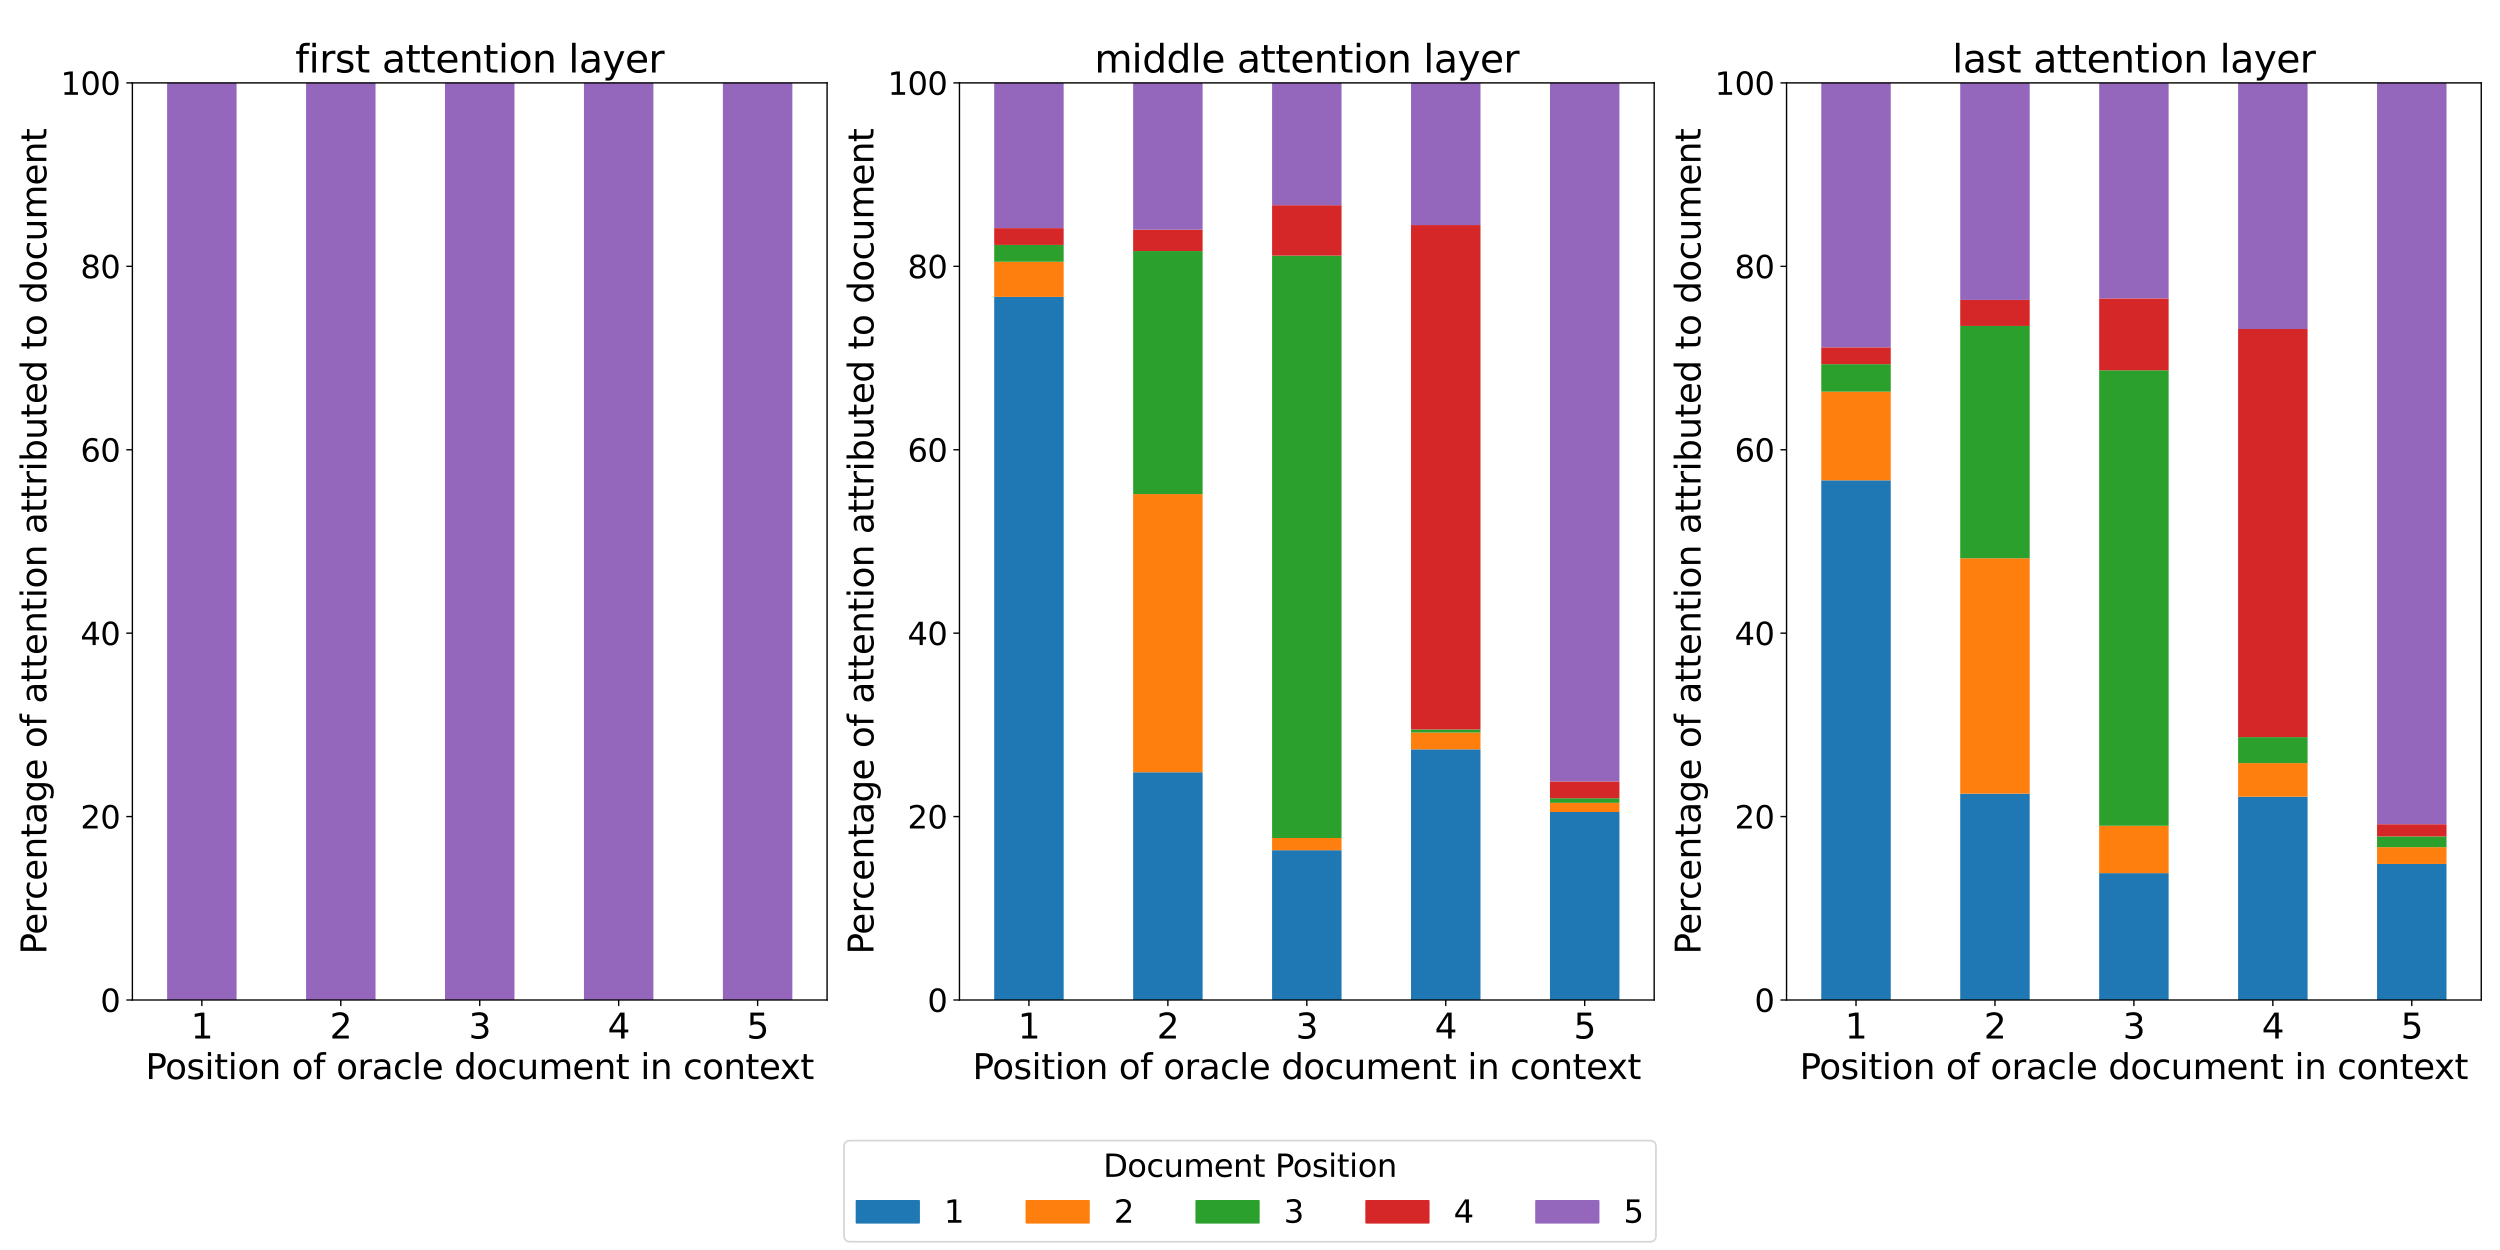 <?xml version="1.0" encoding="utf-8" standalone="no"?>
<!DOCTYPE svg PUBLIC "-//W3C//DTD SVG 1.1//EN"
  "http://www.w3.org/Graphics/SVG/1.1/DTD/svg11.dtd">
<svg xmlns:xlink="http://www.w3.org/1999/xlink" width="1440pt" height="720pt" viewBox="0 0 1440 720" xmlns="http://www.w3.org/2000/svg" version="1.1">
 <defs>
  <style type="text/css">*{stroke-linejoin: round; stroke-linecap: butt}</style>
 </defs>
 <g id="figure_1">
  <g id="patch_1">
   <path d="M 0 720 
L 1440 720 
L 1440 0 
L 0 0 
z
" style="fill: #ffffff"/>
  </g>
  <g id="axes_1">
   <g id="patch_2">
    <path d="M 76.25 576 
L 476.4 576 
L 476.4 47.76 
L 76.25 47.76 
z
" style="fill: #ffffff"/>
   </g>
   <g id="patch_3">
    <path d="M 96.257 576 
L 136.273 576 
L 136.273 47.76 
L 96.257 47.76 
z
" clip-path="url(#p2977334f05)" style="fill: #9467bd"/>
   </g>
   <g id="patch_4">
    <path d="M 176.287 576 
L 216.303 576 
L 216.303 47.76 
L 176.287 47.76 
z
" clip-path="url(#p2977334f05)" style="fill: #9467bd"/>
   </g>
   <g id="patch_5">
    <path d="M 256.317 576 
L 296.332 576 
L 296.332 47.76 
L 256.317 47.76 
z
" clip-path="url(#p2977334f05)" style="fill: #9467bd"/>
   </g>
   <g id="patch_6">
    <path d="M 336.348 576 
L 376.363 576 
L 376.363 47.76 
L 336.348 47.76 
z
" clip-path="url(#p2977334f05)" style="fill: #9467bd"/>
   </g>
   <g id="patch_7">
    <path d="M 416.377 576 
L 456.392 576 
L 456.392 47.76 
L 416.377 47.76 
z
" clip-path="url(#p2977334f05)" style="fill: #9467bd"/>
   </g>
   <g id="matplotlib.axis_1">
    <g id="xtick_1">
     <g id="line2d_1">
      <defs>
       <path id="m14fcfa7087" d="M 0 0 
L 0 3.5 
" style="stroke: #000000; stroke-width: 0.8"/>
      </defs>
      <g>
       <use xlink:href="#m14fcfa7087" x="116.265" y="576" style="stroke: #000000; stroke-width: 0.8"/>
      </g>
     </g>
     <g id="text_1">
      <!-- 1 -->
      <g transform="translate(109.903 598.197) scale(0.2 -0.2)">
       <defs>
        <path id="DejaVuSans-31" d="M 794 531 
L 1825 531 
L 1825 4091 
L 703 3866 
L 703 4441 
L 1819 4666 
L 2450 4666 
L 2450 531 
L 3481 531 
L 3481 0 
L 794 0 
L 794 531 
z
" transform="scale(0.016)"/>
       </defs>
       <use xlink:href="#DejaVuSans-31"/>
      </g>
     </g>
    </g>
    <g id="xtick_2">
     <g id="line2d_2">
      <g>
       <use xlink:href="#m14fcfa7087" x="196.295" y="576" style="stroke: #000000; stroke-width: 0.8"/>
      </g>
     </g>
     <g id="text_2">
      <!-- 2 -->
      <g transform="translate(189.933 598.197) scale(0.2 -0.2)">
       <defs>
        <path id="DejaVuSans-32" d="M 1228 531 
L 3431 531 
L 3431 0 
L 469 0 
L 469 531 
Q 828 903 1448 1529 
Q 2069 2156 2228 2338 
Q 2531 2678 2651 2914 
Q 2772 3150 2772 3378 
Q 2772 3750 2511 3984 
Q 2250 4219 1831 4219 
Q 1534 4219 1204 4116 
Q 875 4013 500 3803 
L 500 4441 
Q 881 4594 1212 4672 
Q 1544 4750 1819 4750 
Q 2544 4750 2975 4387 
Q 3406 4025 3406 3419 
Q 3406 3131 3298 2873 
Q 3191 2616 2906 2266 
Q 2828 2175 2409 1742 
Q 1991 1309 1228 531 
z
" transform="scale(0.016)"/>
       </defs>
       <use xlink:href="#DejaVuSans-32"/>
      </g>
     </g>
    </g>
    <g id="xtick_3">
     <g id="line2d_3">
      <g>
       <use xlink:href="#m14fcfa7087" x="276.325" y="576" style="stroke: #000000; stroke-width: 0.8"/>
      </g>
     </g>
     <g id="text_3">
      <!-- 3 -->
      <g transform="translate(269.962 598.197) scale(0.2 -0.2)">
       <defs>
        <path id="DejaVuSans-33" d="M 2597 2516 
Q 3050 2419 3304 2112 
Q 3559 1806 3559 1356 
Q 3559 666 3084 287 
Q 2609 -91 1734 -91 
Q 1441 -91 1130 -33 
Q 819 25 488 141 
L 488 750 
Q 750 597 1062 519 
Q 1375 441 1716 441 
Q 2309 441 2620 675 
Q 2931 909 2931 1356 
Q 2931 1769 2642 2001 
Q 2353 2234 1838 2234 
L 1294 2234 
L 1294 2753 
L 1863 2753 
Q 2328 2753 2575 2939 
Q 2822 3125 2822 3475 
Q 2822 3834 2567 4026 
Q 2313 4219 1838 4219 
Q 1578 4219 1281 4162 
Q 984 4106 628 3988 
L 628 4550 
Q 988 4650 1302 4700 
Q 1616 4750 1894 4750 
Q 2613 4750 3031 4423 
Q 3450 4097 3450 3541 
Q 3450 3153 3228 2886 
Q 3006 2619 2597 2516 
z
" transform="scale(0.016)"/>
       </defs>
       <use xlink:href="#DejaVuSans-33"/>
      </g>
     </g>
    </g>
    <g id="xtick_4">
     <g id="line2d_4">
      <g>
       <use xlink:href="#m14fcfa7087" x="356.355" y="576" style="stroke: #000000; stroke-width: 0.8"/>
      </g>
     </g>
     <g id="text_4">
      <!-- 4 -->
      <g transform="translate(349.993 598.197) scale(0.2 -0.2)">
       <defs>
        <path id="DejaVuSans-34" d="M 2419 4116 
L 825 1625 
L 2419 1625 
L 2419 4116 
z
M 2253 4666 
L 3047 4666 
L 3047 1625 
L 3713 1625 
L 3713 1100 
L 3047 1100 
L 3047 0 
L 2419 0 
L 2419 1100 
L 313 1100 
L 313 1709 
L 2253 4666 
z
" transform="scale(0.016)"/>
       </defs>
       <use xlink:href="#DejaVuSans-34"/>
      </g>
     </g>
    </g>
    <g id="xtick_5">
     <g id="line2d_5">
      <g>
       <use xlink:href="#m14fcfa7087" x="436.385" y="576" style="stroke: #000000; stroke-width: 0.8"/>
      </g>
     </g>
     <g id="text_5">
      <!-- 5 -->
      <g transform="translate(430.022 598.197) scale(0.2 -0.2)">
       <defs>
        <path id="DejaVuSans-35" d="M 691 4666 
L 3169 4666 
L 3169 4134 
L 1269 4134 
L 1269 2991 
Q 1406 3038 1543 3061 
Q 1681 3084 1819 3084 
Q 2600 3084 3056 2656 
Q 3513 2228 3513 1497 
Q 3513 744 3044 326 
Q 2575 -91 1722 -91 
Q 1428 -91 1123 -41 
Q 819 9 494 109 
L 494 744 
Q 775 591 1075 516 
Q 1375 441 1709 441 
Q 2250 441 2565 725 
Q 2881 1009 2881 1497 
Q 2881 1984 2565 2268 
Q 2250 2553 1709 2553 
Q 1456 2553 1204 2497 
Q 953 2441 691 2322 
L 691 4666 
z
" transform="scale(0.016)"/>
       </defs>
       <use xlink:href="#DejaVuSans-35"/>
      </g>
     </g>
    </g>
    <g id="text_6">
     <!-- Position of oracle document in context -->
     <g transform="translate(83.817 621.553) scale(0.2 -0.2)">
      <defs>
       <path id="DejaVuSans-50" d="M 1259 4147 
L 1259 2394 
L 2053 2394 
Q 2494 2394 2734 2622 
Q 2975 2850 2975 3272 
Q 2975 3691 2734 3919 
Q 2494 4147 2053 4147 
L 1259 4147 
z
M 628 4666 
L 2053 4666 
Q 2838 4666 3239 4311 
Q 3641 3956 3641 3272 
Q 3641 2581 3239 2228 
Q 2838 1875 2053 1875 
L 1259 1875 
L 1259 0 
L 628 0 
L 628 4666 
z
" transform="scale(0.016)"/>
       <path id="DejaVuSans-6f" d="M 1959 3097 
Q 1497 3097 1228 2736 
Q 959 2375 959 1747 
Q 959 1119 1226 758 
Q 1494 397 1959 397 
Q 2419 397 2687 759 
Q 2956 1122 2956 1747 
Q 2956 2369 2687 2733 
Q 2419 3097 1959 3097 
z
M 1959 3584 
Q 2709 3584 3137 3096 
Q 3566 2609 3566 1747 
Q 3566 888 3137 398 
Q 2709 -91 1959 -91 
Q 1206 -91 779 398 
Q 353 888 353 1747 
Q 353 2609 779 3096 
Q 1206 3584 1959 3584 
z
" transform="scale(0.016)"/>
       <path id="DejaVuSans-73" d="M 2834 3397 
L 2834 2853 
Q 2591 2978 2328 3040 
Q 2066 3103 1784 3103 
Q 1356 3103 1142 2972 
Q 928 2841 928 2578 
Q 928 2378 1081 2264 
Q 1234 2150 1697 2047 
L 1894 2003 
Q 2506 1872 2764 1633 
Q 3022 1394 3022 966 
Q 3022 478 2636 193 
Q 2250 -91 1575 -91 
Q 1294 -91 989 -36 
Q 684 19 347 128 
L 347 722 
Q 666 556 975 473 
Q 1284 391 1588 391 
Q 1994 391 2212 530 
Q 2431 669 2431 922 
Q 2431 1156 2273 1281 
Q 2116 1406 1581 1522 
L 1381 1569 
Q 847 1681 609 1914 
Q 372 2147 372 2553 
Q 372 3047 722 3315 
Q 1072 3584 1716 3584 
Q 2034 3584 2315 3537 
Q 2597 3491 2834 3397 
z
" transform="scale(0.016)"/>
       <path id="DejaVuSans-69" d="M 603 3500 
L 1178 3500 
L 1178 0 
L 603 0 
L 603 3500 
z
M 603 4863 
L 1178 4863 
L 1178 4134 
L 603 4134 
L 603 4863 
z
" transform="scale(0.016)"/>
       <path id="DejaVuSans-74" d="M 1172 4494 
L 1172 3500 
L 2356 3500 
L 2356 3053 
L 1172 3053 
L 1172 1153 
Q 1172 725 1289 603 
Q 1406 481 1766 481 
L 2356 481 
L 2356 0 
L 1766 0 
Q 1100 0 847 248 
Q 594 497 594 1153 
L 594 3053 
L 172 3053 
L 172 3500 
L 594 3500 
L 594 4494 
L 1172 4494 
z
" transform="scale(0.016)"/>
       <path id="DejaVuSans-6e" d="M 3513 2113 
L 3513 0 
L 2938 0 
L 2938 2094 
Q 2938 2591 2744 2837 
Q 2550 3084 2163 3084 
Q 1697 3084 1428 2787 
Q 1159 2491 1159 1978 
L 1159 0 
L 581 0 
L 581 3500 
L 1159 3500 
L 1159 2956 
Q 1366 3272 1645 3428 
Q 1925 3584 2291 3584 
Q 2894 3584 3203 3211 
Q 3513 2838 3513 2113 
z
" transform="scale(0.016)"/>
       <path id="DejaVuSans-20" transform="scale(0.016)"/>
       <path id="DejaVuSans-66" d="M 2375 4863 
L 2375 4384 
L 1825 4384 
Q 1516 4384 1395 4259 
Q 1275 4134 1275 3809 
L 1275 3500 
L 2222 3500 
L 2222 3053 
L 1275 3053 
L 1275 0 
L 697 0 
L 697 3053 
L 147 3053 
L 147 3500 
L 697 3500 
L 697 3744 
Q 697 4328 969 4595 
Q 1241 4863 1831 4863 
L 2375 4863 
z
" transform="scale(0.016)"/>
       <path id="DejaVuSans-72" d="M 2631 2963 
Q 2534 3019 2420 3045 
Q 2306 3072 2169 3072 
Q 1681 3072 1420 2755 
Q 1159 2438 1159 1844 
L 1159 0 
L 581 0 
L 581 3500 
L 1159 3500 
L 1159 2956 
Q 1341 3275 1631 3429 
Q 1922 3584 2338 3584 
Q 2397 3584 2469 3576 
Q 2541 3569 2628 3553 
L 2631 2963 
z
" transform="scale(0.016)"/>
       <path id="DejaVuSans-61" d="M 2194 1759 
Q 1497 1759 1228 1600 
Q 959 1441 959 1056 
Q 959 750 1161 570 
Q 1363 391 1709 391 
Q 2188 391 2477 730 
Q 2766 1069 2766 1631 
L 2766 1759 
L 2194 1759 
z
M 3341 1997 
L 3341 0 
L 2766 0 
L 2766 531 
Q 2569 213 2275 61 
Q 1981 -91 1556 -91 
Q 1019 -91 701 211 
Q 384 513 384 1019 
Q 384 1609 779 1909 
Q 1175 2209 1959 2209 
L 2766 2209 
L 2766 2266 
Q 2766 2663 2505 2880 
Q 2244 3097 1772 3097 
Q 1472 3097 1187 3025 
Q 903 2953 641 2809 
L 641 3341 
Q 956 3463 1253 3523 
Q 1550 3584 1831 3584 
Q 2591 3584 2966 3190 
Q 3341 2797 3341 1997 
z
" transform="scale(0.016)"/>
       <path id="DejaVuSans-63" d="M 3122 3366 
L 3122 2828 
Q 2878 2963 2633 3030 
Q 2388 3097 2138 3097 
Q 1578 3097 1268 2742 
Q 959 2388 959 1747 
Q 959 1106 1268 751 
Q 1578 397 2138 397 
Q 2388 397 2633 464 
Q 2878 531 3122 666 
L 3122 134 
Q 2881 22 2623 -34 
Q 2366 -91 2075 -91 
Q 1284 -91 818 406 
Q 353 903 353 1747 
Q 353 2603 823 3093 
Q 1294 3584 2113 3584 
Q 2378 3584 2631 3529 
Q 2884 3475 3122 3366 
z
" transform="scale(0.016)"/>
       <path id="DejaVuSans-6c" d="M 603 4863 
L 1178 4863 
L 1178 0 
L 603 0 
L 603 4863 
z
" transform="scale(0.016)"/>
       <path id="DejaVuSans-65" d="M 3597 1894 
L 3597 1613 
L 953 1613 
Q 991 1019 1311 708 
Q 1631 397 2203 397 
Q 2534 397 2845 478 
Q 3156 559 3463 722 
L 3463 178 
Q 3153 47 2828 -22 
Q 2503 -91 2169 -91 
Q 1331 -91 842 396 
Q 353 884 353 1716 
Q 353 2575 817 3079 
Q 1281 3584 2069 3584 
Q 2775 3584 3186 3129 
Q 3597 2675 3597 1894 
z
M 3022 2063 
Q 3016 2534 2758 2815 
Q 2500 3097 2075 3097 
Q 1594 3097 1305 2825 
Q 1016 2553 972 2059 
L 3022 2063 
z
" transform="scale(0.016)"/>
       <path id="DejaVuSans-64" d="M 2906 2969 
L 2906 4863 
L 3481 4863 
L 3481 0 
L 2906 0 
L 2906 525 
Q 2725 213 2448 61 
Q 2172 -91 1784 -91 
Q 1150 -91 751 415 
Q 353 922 353 1747 
Q 353 2572 751 3078 
Q 1150 3584 1784 3584 
Q 2172 3584 2448 3432 
Q 2725 3281 2906 2969 
z
M 947 1747 
Q 947 1113 1208 752 
Q 1469 391 1925 391 
Q 2381 391 2643 752 
Q 2906 1113 2906 1747 
Q 2906 2381 2643 2742 
Q 2381 3103 1925 3103 
Q 1469 3103 1208 2742 
Q 947 2381 947 1747 
z
" transform="scale(0.016)"/>
       <path id="DejaVuSans-75" d="M 544 1381 
L 544 3500 
L 1119 3500 
L 1119 1403 
Q 1119 906 1312 657 
Q 1506 409 1894 409 
Q 2359 409 2629 706 
Q 2900 1003 2900 1516 
L 2900 3500 
L 3475 3500 
L 3475 0 
L 2900 0 
L 2900 538 
Q 2691 219 2414 64 
Q 2138 -91 1772 -91 
Q 1169 -91 856 284 
Q 544 659 544 1381 
z
M 1991 3584 
L 1991 3584 
z
" transform="scale(0.016)"/>
       <path id="DejaVuSans-6d" d="M 3328 2828 
Q 3544 3216 3844 3400 
Q 4144 3584 4550 3584 
Q 5097 3584 5394 3201 
Q 5691 2819 5691 2113 
L 5691 0 
L 5113 0 
L 5113 2094 
Q 5113 2597 4934 2840 
Q 4756 3084 4391 3084 
Q 3944 3084 3684 2787 
Q 3425 2491 3425 1978 
L 3425 0 
L 2847 0 
L 2847 2094 
Q 2847 2600 2669 2842 
Q 2491 3084 2119 3084 
Q 1678 3084 1418 2786 
Q 1159 2488 1159 1978 
L 1159 0 
L 581 0 
L 581 3500 
L 1159 3500 
L 1159 2956 
Q 1356 3278 1631 3431 
Q 1906 3584 2284 3584 
Q 2666 3584 2933 3390 
Q 3200 3197 3328 2828 
z
" transform="scale(0.016)"/>
       <path id="DejaVuSans-78" d="M 3513 3500 
L 2247 1797 
L 3578 0 
L 2900 0 
L 1881 1375 
L 863 0 
L 184 0 
L 1544 1831 
L 300 3500 
L 978 3500 
L 1906 2253 
L 2834 3500 
L 3513 3500 
z
" transform="scale(0.016)"/>
      </defs>
      <use xlink:href="#DejaVuSans-50"/>
      <use xlink:href="#DejaVuSans-6f" x="56.678"/>
      <use xlink:href="#DejaVuSans-73" x="117.859"/>
      <use xlink:href="#DejaVuSans-69" x="169.959"/>
      <use xlink:href="#DejaVuSans-74" x="197.742"/>
      <use xlink:href="#DejaVuSans-69" x="236.951"/>
      <use xlink:href="#DejaVuSans-6f" x="264.734"/>
      <use xlink:href="#DejaVuSans-6e" x="325.916"/>
      <use xlink:href="#DejaVuSans-20" x="389.295"/>
      <use xlink:href="#DejaVuSans-6f" x="421.082"/>
      <use xlink:href="#DejaVuSans-66" x="482.264"/>
      <use xlink:href="#DejaVuSans-20" x="517.469"/>
      <use xlink:href="#DejaVuSans-6f" x="549.256"/>
      <use xlink:href="#DejaVuSans-72" x="610.438"/>
      <use xlink:href="#DejaVuSans-61" x="651.551"/>
      <use xlink:href="#DejaVuSans-63" x="712.83"/>
      <use xlink:href="#DejaVuSans-6c" x="767.811"/>
      <use xlink:href="#DejaVuSans-65" x="795.594"/>
      <use xlink:href="#DejaVuSans-20" x="857.117"/>
      <use xlink:href="#DejaVuSans-64" x="888.904"/>
      <use xlink:href="#DejaVuSans-6f" x="952.381"/>
      <use xlink:href="#DejaVuSans-63" x="1013.562"/>
      <use xlink:href="#DejaVuSans-75" x="1068.543"/>
      <use xlink:href="#DejaVuSans-6d" x="1131.922"/>
      <use xlink:href="#DejaVuSans-65" x="1229.334"/>
      <use xlink:href="#DejaVuSans-6e" x="1290.857"/>
      <use xlink:href="#DejaVuSans-74" x="1354.236"/>
      <use xlink:href="#DejaVuSans-20" x="1393.445"/>
      <use xlink:href="#DejaVuSans-69" x="1425.232"/>
      <use xlink:href="#DejaVuSans-6e" x="1453.016"/>
      <use xlink:href="#DejaVuSans-20" x="1516.395"/>
      <use xlink:href="#DejaVuSans-63" x="1548.182"/>
      <use xlink:href="#DejaVuSans-6f" x="1603.162"/>
      <use xlink:href="#DejaVuSans-6e" x="1664.344"/>
      <use xlink:href="#DejaVuSans-74" x="1727.723"/>
      <use xlink:href="#DejaVuSans-65" x="1766.932"/>
      <use xlink:href="#DejaVuSans-78" x="1826.705"/>
      <use xlink:href="#DejaVuSans-74" x="1885.885"/>
     </g>
    </g>
   </g>
   <g id="matplotlib.axis_2">
    <g id="ytick_1">
     <g id="line2d_6">
      <defs>
       <path id="m72082c47e9" d="M 0 0 
L -3.5 0 
" style="stroke: #000000; stroke-width: 0.8"/>
      </defs>
      <g>
       <use xlink:href="#m72082c47e9" x="76.25" y="576" style="stroke: #000000; stroke-width: 0.8"/>
      </g>
     </g>
     <g id="text_7">
      <!-- 0 -->
      <g transform="translate(57.797 582.839) scale(0.18 -0.18)">
       <defs>
        <path id="DejaVuSans-30" d="M 2034 4250 
Q 1547 4250 1301 3770 
Q 1056 3291 1056 2328 
Q 1056 1369 1301 889 
Q 1547 409 2034 409 
Q 2525 409 2770 889 
Q 3016 1369 3016 2328 
Q 3016 3291 2770 3770 
Q 2525 4250 2034 4250 
z
M 2034 4750 
Q 2819 4750 3233 4129 
Q 3647 3509 3647 2328 
Q 3647 1150 3233 529 
Q 2819 -91 2034 -91 
Q 1250 -91 836 529 
Q 422 1150 422 2328 
Q 422 3509 836 4129 
Q 1250 4750 2034 4750 
z
" transform="scale(0.016)"/>
       </defs>
       <use xlink:href="#DejaVuSans-30"/>
      </g>
     </g>
    </g>
    <g id="ytick_2">
     <g id="line2d_7">
      <g>
       <use xlink:href="#m72082c47e9" x="76.25" y="470.352" style="stroke: #000000; stroke-width: 0.8"/>
      </g>
     </g>
     <g id="text_8">
      <!-- 20 -->
      <g transform="translate(46.345 477.191) scale(0.18 -0.18)">
       <use xlink:href="#DejaVuSans-32"/>
       <use xlink:href="#DejaVuSans-30" x="63.623"/>
      </g>
     </g>
    </g>
    <g id="ytick_3">
     <g id="line2d_8">
      <g>
       <use xlink:href="#m72082c47e9" x="76.25" y="364.704" style="stroke: #000000; stroke-width: 0.8"/>
      </g>
     </g>
     <g id="text_9">
      <!-- 40 -->
      <g transform="translate(46.345 371.543) scale(0.18 -0.18)">
       <use xlink:href="#DejaVuSans-34"/>
       <use xlink:href="#DejaVuSans-30" x="63.623"/>
      </g>
     </g>
    </g>
    <g id="ytick_4">
     <g id="line2d_9">
      <g>
       <use xlink:href="#m72082c47e9" x="76.25" y="259.056" style="stroke: #000000; stroke-width: 0.8"/>
      </g>
     </g>
     <g id="text_10">
      <!-- 60 -->
      <g transform="translate(46.345 265.895) scale(0.18 -0.18)">
       <defs>
        <path id="DejaVuSans-36" d="M 2113 2584 
Q 1688 2584 1439 2293 
Q 1191 2003 1191 1497 
Q 1191 994 1439 701 
Q 1688 409 2113 409 
Q 2538 409 2786 701 
Q 3034 994 3034 1497 
Q 3034 2003 2786 2293 
Q 2538 2584 2113 2584 
z
M 3366 4563 
L 3366 3988 
Q 3128 4100 2886 4159 
Q 2644 4219 2406 4219 
Q 1781 4219 1451 3797 
Q 1122 3375 1075 2522 
Q 1259 2794 1537 2939 
Q 1816 3084 2150 3084 
Q 2853 3084 3261 2657 
Q 3669 2231 3669 1497 
Q 3669 778 3244 343 
Q 2819 -91 2113 -91 
Q 1303 -91 875 529 
Q 447 1150 447 2328 
Q 447 3434 972 4092 
Q 1497 4750 2381 4750 
Q 2619 4750 2861 4703 
Q 3103 4656 3366 4563 
z
" transform="scale(0.016)"/>
       </defs>
       <use xlink:href="#DejaVuSans-36"/>
       <use xlink:href="#DejaVuSans-30" x="63.623"/>
      </g>
     </g>
    </g>
    <g id="ytick_5">
     <g id="line2d_10">
      <g>
       <use xlink:href="#m72082c47e9" x="76.25" y="153.408" style="stroke: #000000; stroke-width: 0.8"/>
      </g>
     </g>
     <g id="text_11">
      <!-- 80 -->
      <g transform="translate(46.345 160.247) scale(0.18 -0.18)">
       <defs>
        <path id="DejaVuSans-38" d="M 2034 2216 
Q 1584 2216 1326 1975 
Q 1069 1734 1069 1313 
Q 1069 891 1326 650 
Q 1584 409 2034 409 
Q 2484 409 2743 651 
Q 3003 894 3003 1313 
Q 3003 1734 2745 1975 
Q 2488 2216 2034 2216 
z
M 1403 2484 
Q 997 2584 770 2862 
Q 544 3141 544 3541 
Q 544 4100 942 4425 
Q 1341 4750 2034 4750 
Q 2731 4750 3128 4425 
Q 3525 4100 3525 3541 
Q 3525 3141 3298 2862 
Q 3072 2584 2669 2484 
Q 3125 2378 3379 2068 
Q 3634 1759 3634 1313 
Q 3634 634 3220 271 
Q 2806 -91 2034 -91 
Q 1263 -91 848 271 
Q 434 634 434 1313 
Q 434 1759 690 2068 
Q 947 2378 1403 2484 
z
M 1172 3481 
Q 1172 3119 1398 2916 
Q 1625 2713 2034 2713 
Q 2441 2713 2670 2916 
Q 2900 3119 2900 3481 
Q 2900 3844 2670 4047 
Q 2441 4250 2034 4250 
Q 1625 4250 1398 4047 
Q 1172 3844 1172 3481 
z
" transform="scale(0.016)"/>
       </defs>
       <use xlink:href="#DejaVuSans-38"/>
       <use xlink:href="#DejaVuSans-30" x="63.623"/>
      </g>
     </g>
    </g>
    <g id="ytick_6">
     <g id="line2d_11">
      <g>
       <use xlink:href="#m72082c47e9" x="76.25" y="47.76" style="stroke: #000000; stroke-width: 0.8"/>
      </g>
     </g>
     <g id="text_12">
      <!-- 100 -->
      <g transform="translate(34.892 54.599) scale(0.18 -0.18)">
       <use xlink:href="#DejaVuSans-31"/>
       <use xlink:href="#DejaVuSans-30" x="63.623"/>
       <use xlink:href="#DejaVuSans-30" x="127.246"/>
      </g>
     </g>
    </g>
    <g id="text_13">
     <!-- Percentage of attention attributed to document -->
     <g transform="translate(26.733 549.728) rotate(-90) scale(0.2 -0.2)">
      <defs>
       <path id="DejaVuSans-67" d="M 2906 1791 
Q 2906 2416 2648 2759 
Q 2391 3103 1925 3103 
Q 1463 3103 1205 2759 
Q 947 2416 947 1791 
Q 947 1169 1205 825 
Q 1463 481 1925 481 
Q 2391 481 2648 825 
Q 2906 1169 2906 1791 
z
M 3481 434 
Q 3481 -459 3084 -895 
Q 2688 -1331 1869 -1331 
Q 1566 -1331 1297 -1286 
Q 1028 -1241 775 -1147 
L 775 -588 
Q 1028 -725 1275 -790 
Q 1522 -856 1778 -856 
Q 2344 -856 2625 -561 
Q 2906 -266 2906 331 
L 2906 616 
Q 2728 306 2450 153 
Q 2172 0 1784 0 
Q 1141 0 747 490 
Q 353 981 353 1791 
Q 353 2603 747 3093 
Q 1141 3584 1784 3584 
Q 2172 3584 2450 3431 
Q 2728 3278 2906 2969 
L 2906 3500 
L 3481 3500 
L 3481 434 
z
" transform="scale(0.016)"/>
       <path id="DejaVuSans-62" d="M 3116 1747 
Q 3116 2381 2855 2742 
Q 2594 3103 2138 3103 
Q 1681 3103 1420 2742 
Q 1159 2381 1159 1747 
Q 1159 1113 1420 752 
Q 1681 391 2138 391 
Q 2594 391 2855 752 
Q 3116 1113 3116 1747 
z
M 1159 2969 
Q 1341 3281 1617 3432 
Q 1894 3584 2278 3584 
Q 2916 3584 3314 3078 
Q 3713 2572 3713 1747 
Q 3713 922 3314 415 
Q 2916 -91 2278 -91 
Q 1894 -91 1617 61 
Q 1341 213 1159 525 
L 1159 0 
L 581 0 
L 581 4863 
L 1159 4863 
L 1159 2969 
z
" transform="scale(0.016)"/>
      </defs>
      <use xlink:href="#DejaVuSans-50"/>
      <use xlink:href="#DejaVuSans-65" x="56.678"/>
      <use xlink:href="#DejaVuSans-72" x="118.201"/>
      <use xlink:href="#DejaVuSans-63" x="157.064"/>
      <use xlink:href="#DejaVuSans-65" x="212.045"/>
      <use xlink:href="#DejaVuSans-6e" x="273.568"/>
      <use xlink:href="#DejaVuSans-74" x="336.947"/>
      <use xlink:href="#DejaVuSans-61" x="376.156"/>
      <use xlink:href="#DejaVuSans-67" x="437.436"/>
      <use xlink:href="#DejaVuSans-65" x="500.912"/>
      <use xlink:href="#DejaVuSans-20" x="562.436"/>
      <use xlink:href="#DejaVuSans-6f" x="594.223"/>
      <use xlink:href="#DejaVuSans-66" x="655.404"/>
      <use xlink:href="#DejaVuSans-20" x="690.609"/>
      <use xlink:href="#DejaVuSans-61" x="722.396"/>
      <use xlink:href="#DejaVuSans-74" x="783.676"/>
      <use xlink:href="#DejaVuSans-74" x="822.885"/>
      <use xlink:href="#DejaVuSans-65" x="862.094"/>
      <use xlink:href="#DejaVuSans-6e" x="923.617"/>
      <use xlink:href="#DejaVuSans-74" x="986.996"/>
      <use xlink:href="#DejaVuSans-69" x="1026.205"/>
      <use xlink:href="#DejaVuSans-6f" x="1053.988"/>
      <use xlink:href="#DejaVuSans-6e" x="1115.17"/>
      <use xlink:href="#DejaVuSans-20" x="1178.549"/>
      <use xlink:href="#DejaVuSans-61" x="1210.336"/>
      <use xlink:href="#DejaVuSans-74" x="1271.615"/>
      <use xlink:href="#DejaVuSans-74" x="1310.824"/>
      <use xlink:href="#DejaVuSans-72" x="1350.033"/>
      <use xlink:href="#DejaVuSans-69" x="1391.146"/>
      <use xlink:href="#DejaVuSans-62" x="1418.93"/>
      <use xlink:href="#DejaVuSans-75" x="1482.406"/>
      <use xlink:href="#DejaVuSans-74" x="1545.785"/>
      <use xlink:href="#DejaVuSans-65" x="1584.994"/>
      <use xlink:href="#DejaVuSans-64" x="1646.518"/>
      <use xlink:href="#DejaVuSans-20" x="1709.994"/>
      <use xlink:href="#DejaVuSans-74" x="1741.781"/>
      <use xlink:href="#DejaVuSans-6f" x="1780.99"/>
      <use xlink:href="#DejaVuSans-20" x="1842.172"/>
      <use xlink:href="#DejaVuSans-64" x="1873.959"/>
      <use xlink:href="#DejaVuSans-6f" x="1937.436"/>
      <use xlink:href="#DejaVuSans-63" x="1998.617"/>
      <use xlink:href="#DejaVuSans-75" x="2053.598"/>
      <use xlink:href="#DejaVuSans-6d" x="2116.977"/>
      <use xlink:href="#DejaVuSans-65" x="2214.389"/>
      <use xlink:href="#DejaVuSans-6e" x="2275.912"/>
      <use xlink:href="#DejaVuSans-74" x="2339.291"/>
     </g>
    </g>
   </g>
   <g id="patch_8">
    <path d="M 76.25 576 
L 76.25 47.76 
" style="fill: none; stroke: #000000; stroke-width: 0.8; stroke-linejoin: miter; stroke-linecap: square"/>
   </g>
   <g id="patch_9">
    <path d="M 476.4 576 
L 476.4 47.76 
" style="fill: none; stroke: #000000; stroke-width: 0.8; stroke-linejoin: miter; stroke-linecap: square"/>
   </g>
   <g id="patch_10">
    <path d="M 76.25 576 
L 476.4 576 
" style="fill: none; stroke: #000000; stroke-width: 0.8; stroke-linejoin: miter; stroke-linecap: square"/>
   </g>
   <g id="patch_11">
    <path d="M 76.25 47.76 
L 476.4 47.76 
" style="fill: none; stroke: #000000; stroke-width: 0.8; stroke-linejoin: miter; stroke-linecap: square"/>
   </g>
   <g id="text_14">
    <!-- first attention layer -->
    <g transform="translate(170.067 41.76) scale(0.22 -0.22)">
     <defs>
      <path id="DejaVuSans-79" d="M 2059 -325 
Q 1816 -950 1584 -1140 
Q 1353 -1331 966 -1331 
L 506 -1331 
L 506 -850 
L 844 -850 
Q 1081 -850 1212 -737 
Q 1344 -625 1503 -206 
L 1606 56 
L 191 3500 
L 800 3500 
L 1894 763 
L 2988 3500 
L 3597 3500 
L 2059 -325 
z
" transform="scale(0.016)"/>
     </defs>
     <use xlink:href="#DejaVuSans-66"/>
     <use xlink:href="#DejaVuSans-69" x="35.205"/>
     <use xlink:href="#DejaVuSans-72" x="62.988"/>
     <use xlink:href="#DejaVuSans-73" x="104.102"/>
     <use xlink:href="#DejaVuSans-74" x="156.201"/>
     <use xlink:href="#DejaVuSans-20" x="195.41"/>
     <use xlink:href="#DejaVuSans-61" x="227.197"/>
     <use xlink:href="#DejaVuSans-74" x="288.477"/>
     <use xlink:href="#DejaVuSans-74" x="327.686"/>
     <use xlink:href="#DejaVuSans-65" x="366.895"/>
     <use xlink:href="#DejaVuSans-6e" x="428.418"/>
     <use xlink:href="#DejaVuSans-74" x="491.797"/>
     <use xlink:href="#DejaVuSans-69" x="531.006"/>
     <use xlink:href="#DejaVuSans-6f" x="558.789"/>
     <use xlink:href="#DejaVuSans-6e" x="619.971"/>
     <use xlink:href="#DejaVuSans-20" x="683.35"/>
     <use xlink:href="#DejaVuSans-6c" x="715.137"/>
     <use xlink:href="#DejaVuSans-61" x="742.92"/>
     <use xlink:href="#DejaVuSans-79" x="804.199"/>
     <use xlink:href="#DejaVuSans-65" x="863.379"/>
     <use xlink:href="#DejaVuSans-72" x="924.902"/>
    </g>
   </g>
  </g>
  <g id="axes_2">
   <g id="patch_12">
    <path d="M 552.65 576 
L 952.8 576 
L 952.8 47.76 
L 552.65 47.76 
z
" style="fill: #ffffff"/>
   </g>
   <g id="patch_13">
    <path d="M 572.658 576 
L 612.673 576 
L 612.673 171.016 
L 572.658 171.016 
z
" clip-path="url(#p05e7e06f95)" style="fill: #1f77b4"/>
   </g>
   <g id="patch_14">
    <path d="M 652.688 576 
L 692.702 576 
L 692.702 444.82 
L 652.688 444.82 
z
" clip-path="url(#p05e7e06f95)" style="fill: #1f77b4"/>
   </g>
   <g id="patch_15">
    <path d="M 732.717 576 
L 772.732 576 
L 772.732 489.721 
L 732.717 489.721 
z
" clip-path="url(#p05e7e06f95)" style="fill: #1f77b4"/>
   </g>
   <g id="patch_16">
    <path d="M 812.747 576 
L 852.763 576 
L 852.763 431.614 
L 812.747 431.614 
z
" clip-path="url(#p05e7e06f95)" style="fill: #1f77b4"/>
   </g>
   <g id="patch_17">
    <path d="M 892.778 576 
L 932.793 576 
L 932.793 467.711 
L 892.778 467.711 
z
" clip-path="url(#p05e7e06f95)" style="fill: #1f77b4"/>
   </g>
   <g id="patch_18">
    <path d="M 572.658 171.016 
L 612.673 171.016 
L 612.673 150.767 
L 572.658 150.767 
z
" clip-path="url(#p05e7e06f95)" style="fill: #ff7f0e"/>
   </g>
   <g id="patch_19">
    <path d="M 652.688 444.82 
L 692.702 444.82 
L 692.702 284.588 
L 652.688 284.588 
z
" clip-path="url(#p05e7e06f95)" style="fill: #ff7f0e"/>
   </g>
   <g id="patch_20">
    <path d="M 732.717 489.721 
L 772.732 489.721 
L 772.732 482.678 
L 732.717 482.678 
z
" clip-path="url(#p05e7e06f95)" style="fill: #ff7f0e"/>
   </g>
   <g id="patch_21">
    <path d="M 812.747 431.614 
L 852.763 431.614 
L 852.763 421.93 
L 812.747 421.93 
z
" clip-path="url(#p05e7e06f95)" style="fill: #ff7f0e"/>
   </g>
   <g id="patch_22">
    <path d="M 892.778 467.711 
L 932.793 467.711 
L 932.793 462.428 
L 892.778 462.428 
z
" clip-path="url(#p05e7e06f95)" style="fill: #ff7f0e"/>
   </g>
   <g id="patch_23">
    <path d="M 572.658 150.767 
L 612.673 150.767 
L 612.673 141.082 
L 572.658 141.082 
z
" clip-path="url(#p05e7e06f95)" style="fill: #2ca02c"/>
   </g>
   <g id="patch_24">
    <path d="M 652.688 284.588 
L 692.702 284.588 
L 692.702 144.604 
L 652.688 144.604 
z
" clip-path="url(#p05e7e06f95)" style="fill: #2ca02c"/>
   </g>
   <g id="patch_25">
    <path d="M 732.717 482.678 
L 772.732 482.678 
L 772.732 147.245 
L 732.717 147.245 
z
" clip-path="url(#p05e7e06f95)" style="fill: #2ca02c"/>
   </g>
   <g id="patch_26">
    <path d="M 812.747 421.93 
L 852.763 421.93 
L 852.763 420.169 
L 812.747 420.169 
z
" clip-path="url(#p05e7e06f95)" style="fill: #2ca02c"/>
   </g>
   <g id="patch_27">
    <path d="M 892.778 462.428 
L 932.793 462.428 
L 932.793 459.787 
L 892.778 459.787 
z
" clip-path="url(#p05e7e06f95)" style="fill: #2ca02c"/>
   </g>
   <g id="patch_28">
    <path d="M 572.658 141.082 
L 612.673 141.082 
L 612.673 131.398 
L 572.658 131.398 
z
" clip-path="url(#p05e7e06f95)" style="fill: #d62728"/>
   </g>
   <g id="patch_29">
    <path d="M 652.688 144.604 
L 692.702 144.604 
L 692.702 132.278 
L 652.688 132.278 
z
" clip-path="url(#p05e7e06f95)" style="fill: #d62728"/>
   </g>
   <g id="patch_30">
    <path d="M 732.717 147.245 
L 772.732 147.245 
L 772.732 118.192 
L 732.717 118.192 
z
" clip-path="url(#p05e7e06f95)" style="fill: #d62728"/>
   </g>
   <g id="patch_31">
    <path d="M 812.747 420.169 
L 852.763 420.169 
L 852.763 129.637 
L 812.747 129.637 
z
" clip-path="url(#p05e7e06f95)" style="fill: #d62728"/>
   </g>
   <g id="patch_32">
    <path d="M 892.778 459.787 
L 932.793 459.787 
L 932.793 450.103 
L 892.778 450.103 
z
" clip-path="url(#p05e7e06f95)" style="fill: #d62728"/>
   </g>
   <g id="patch_33">
    <path d="M 572.658 131.398 
L 612.673 131.398 
L 612.673 47.76 
L 572.658 47.76 
z
" clip-path="url(#p05e7e06f95)" style="fill: #9467bd"/>
   </g>
   <g id="patch_34">
    <path d="M 652.688 132.278 
L 692.702 132.278 
L 692.702 47.76 
L 652.688 47.76 
z
" clip-path="url(#p05e7e06f95)" style="fill: #9467bd"/>
   </g>
   <g id="patch_35">
    <path d="M 732.717 118.192 
L 772.732 118.192 
L 772.732 47.76 
L 732.717 47.76 
z
" clip-path="url(#p05e7e06f95)" style="fill: #9467bd"/>
   </g>
   <g id="patch_36">
    <path d="M 812.747 129.637 
L 852.763 129.637 
L 852.763 47.76 
L 812.747 47.76 
z
" clip-path="url(#p05e7e06f95)" style="fill: #9467bd"/>
   </g>
   <g id="patch_37">
    <path d="M 892.778 450.103 
L 932.793 450.103 
L 932.793 47.76 
L 892.778 47.76 
z
" clip-path="url(#p05e7e06f95)" style="fill: #9467bd"/>
   </g>
   <g id="matplotlib.axis_3">
    <g id="xtick_6">
     <g id="line2d_12">
      <g>
       <use xlink:href="#m14fcfa7087" x="592.665" y="576" style="stroke: #000000; stroke-width: 0.8"/>
      </g>
     </g>
     <g id="text_15">
      <!-- 1 -->
      <g transform="translate(586.303 598.197) scale(0.2 -0.2)">
       <use xlink:href="#DejaVuSans-31"/>
      </g>
     </g>
    </g>
    <g id="xtick_7">
     <g id="line2d_13">
      <g>
       <use xlink:href="#m14fcfa7087" x="672.695" y="576" style="stroke: #000000; stroke-width: 0.8"/>
      </g>
     </g>
     <g id="text_16">
      <!-- 2 -->
      <g transform="translate(666.332 598.197) scale(0.2 -0.2)">
       <use xlink:href="#DejaVuSans-32"/>
      </g>
     </g>
    </g>
    <g id="xtick_8">
     <g id="line2d_14">
      <g>
       <use xlink:href="#m14fcfa7087" x="752.725" y="576" style="stroke: #000000; stroke-width: 0.8"/>
      </g>
     </g>
     <g id="text_17">
      <!-- 3 -->
      <g transform="translate(746.362 598.197) scale(0.2 -0.2)">
       <use xlink:href="#DejaVuSans-33"/>
      </g>
     </g>
    </g>
    <g id="xtick_9">
     <g id="line2d_15">
      <g>
       <use xlink:href="#m14fcfa7087" x="832.755" y="576" style="stroke: #000000; stroke-width: 0.8"/>
      </g>
     </g>
     <g id="text_18">
      <!-- 4 -->
      <g transform="translate(826.393 598.197) scale(0.2 -0.2)">
       <use xlink:href="#DejaVuSans-34"/>
      </g>
     </g>
    </g>
    <g id="xtick_10">
     <g id="line2d_16">
      <g>
       <use xlink:href="#m14fcfa7087" x="912.785" y="576" style="stroke: #000000; stroke-width: 0.8"/>
      </g>
     </g>
     <g id="text_19">
      <!-- 5 -->
      <g transform="translate(906.423 598.197) scale(0.2 -0.2)">
       <use xlink:href="#DejaVuSans-35"/>
      </g>
     </g>
    </g>
    <g id="text_20">
     <!-- Position of oracle document in context -->
     <g transform="translate(560.217 621.553) scale(0.2 -0.2)">
      <use xlink:href="#DejaVuSans-50"/>
      <use xlink:href="#DejaVuSans-6f" x="56.678"/>
      <use xlink:href="#DejaVuSans-73" x="117.859"/>
      <use xlink:href="#DejaVuSans-69" x="169.959"/>
      <use xlink:href="#DejaVuSans-74" x="197.742"/>
      <use xlink:href="#DejaVuSans-69" x="236.951"/>
      <use xlink:href="#DejaVuSans-6f" x="264.734"/>
      <use xlink:href="#DejaVuSans-6e" x="325.916"/>
      <use xlink:href="#DejaVuSans-20" x="389.295"/>
      <use xlink:href="#DejaVuSans-6f" x="421.082"/>
      <use xlink:href="#DejaVuSans-66" x="482.264"/>
      <use xlink:href="#DejaVuSans-20" x="517.469"/>
      <use xlink:href="#DejaVuSans-6f" x="549.256"/>
      <use xlink:href="#DejaVuSans-72" x="610.438"/>
      <use xlink:href="#DejaVuSans-61" x="651.551"/>
      <use xlink:href="#DejaVuSans-63" x="712.83"/>
      <use xlink:href="#DejaVuSans-6c" x="767.811"/>
      <use xlink:href="#DejaVuSans-65" x="795.594"/>
      <use xlink:href="#DejaVuSans-20" x="857.117"/>
      <use xlink:href="#DejaVuSans-64" x="888.904"/>
      <use xlink:href="#DejaVuSans-6f" x="952.381"/>
      <use xlink:href="#DejaVuSans-63" x="1013.562"/>
      <use xlink:href="#DejaVuSans-75" x="1068.543"/>
      <use xlink:href="#DejaVuSans-6d" x="1131.922"/>
      <use xlink:href="#DejaVuSans-65" x="1229.334"/>
      <use xlink:href="#DejaVuSans-6e" x="1290.857"/>
      <use xlink:href="#DejaVuSans-74" x="1354.236"/>
      <use xlink:href="#DejaVuSans-20" x="1393.445"/>
      <use xlink:href="#DejaVuSans-69" x="1425.232"/>
      <use xlink:href="#DejaVuSans-6e" x="1453.016"/>
      <use xlink:href="#DejaVuSans-20" x="1516.395"/>
      <use xlink:href="#DejaVuSans-63" x="1548.182"/>
      <use xlink:href="#DejaVuSans-6f" x="1603.162"/>
      <use xlink:href="#DejaVuSans-6e" x="1664.344"/>
      <use xlink:href="#DejaVuSans-74" x="1727.723"/>
      <use xlink:href="#DejaVuSans-65" x="1766.932"/>
      <use xlink:href="#DejaVuSans-78" x="1826.705"/>
      <use xlink:href="#DejaVuSans-74" x="1885.885"/>
     </g>
    </g>
   </g>
   <g id="matplotlib.axis_4">
    <g id="ytick_7">
     <g id="line2d_17">
      <g>
       <use xlink:href="#m72082c47e9" x="552.65" y="576" style="stroke: #000000; stroke-width: 0.8"/>
      </g>
     </g>
     <g id="text_21">
      <!-- 0 -->
      <g transform="translate(534.197 582.839) scale(0.18 -0.18)">
       <use xlink:href="#DejaVuSans-30"/>
      </g>
     </g>
    </g>
    <g id="ytick_8">
     <g id="line2d_18">
      <g>
       <use xlink:href="#m72082c47e9" x="552.65" y="470.352" style="stroke: #000000; stroke-width: 0.8"/>
      </g>
     </g>
     <g id="text_22">
      <!-- 20 -->
      <g transform="translate(522.745 477.191) scale(0.18 -0.18)">
       <use xlink:href="#DejaVuSans-32"/>
       <use xlink:href="#DejaVuSans-30" x="63.623"/>
      </g>
     </g>
    </g>
    <g id="ytick_9">
     <g id="line2d_19">
      <g>
       <use xlink:href="#m72082c47e9" x="552.65" y="364.704" style="stroke: #000000; stroke-width: 0.8"/>
      </g>
     </g>
     <g id="text_23">
      <!-- 40 -->
      <g transform="translate(522.745 371.543) scale(0.18 -0.18)">
       <use xlink:href="#DejaVuSans-34"/>
       <use xlink:href="#DejaVuSans-30" x="63.623"/>
      </g>
     </g>
    </g>
    <g id="ytick_10">
     <g id="line2d_20">
      <g>
       <use xlink:href="#m72082c47e9" x="552.65" y="259.056" style="stroke: #000000; stroke-width: 0.8"/>
      </g>
     </g>
     <g id="text_24">
      <!-- 60 -->
      <g transform="translate(522.745 265.895) scale(0.18 -0.18)">
       <use xlink:href="#DejaVuSans-36"/>
       <use xlink:href="#DejaVuSans-30" x="63.623"/>
      </g>
     </g>
    </g>
    <g id="ytick_11">
     <g id="line2d_21">
      <g>
       <use xlink:href="#m72082c47e9" x="552.65" y="153.408" style="stroke: #000000; stroke-width: 0.8"/>
      </g>
     </g>
     <g id="text_25">
      <!-- 80 -->
      <g transform="translate(522.745 160.247) scale(0.18 -0.18)">
       <use xlink:href="#DejaVuSans-38"/>
       <use xlink:href="#DejaVuSans-30" x="63.623"/>
      </g>
     </g>
    </g>
    <g id="ytick_12">
     <g id="line2d_22">
      <g>
       <use xlink:href="#m72082c47e9" x="552.65" y="47.76" style="stroke: #000000; stroke-width: 0.8"/>
      </g>
     </g>
     <g id="text_26">
      <!-- 100 -->
      <g transform="translate(511.293 54.599) scale(0.18 -0.18)">
       <use xlink:href="#DejaVuSans-31"/>
       <use xlink:href="#DejaVuSans-30" x="63.623"/>
       <use xlink:href="#DejaVuSans-30" x="127.246"/>
      </g>
     </g>
    </g>
    <g id="text_27">
     <!-- Percentage of attention attributed to document -->
     <g transform="translate(503.133 549.728) rotate(-90) scale(0.2 -0.2)">
      <use xlink:href="#DejaVuSans-50"/>
      <use xlink:href="#DejaVuSans-65" x="56.678"/>
      <use xlink:href="#DejaVuSans-72" x="118.201"/>
      <use xlink:href="#DejaVuSans-63" x="157.064"/>
      <use xlink:href="#DejaVuSans-65" x="212.045"/>
      <use xlink:href="#DejaVuSans-6e" x="273.568"/>
      <use xlink:href="#DejaVuSans-74" x="336.947"/>
      <use xlink:href="#DejaVuSans-61" x="376.156"/>
      <use xlink:href="#DejaVuSans-67" x="437.436"/>
      <use xlink:href="#DejaVuSans-65" x="500.912"/>
      <use xlink:href="#DejaVuSans-20" x="562.436"/>
      <use xlink:href="#DejaVuSans-6f" x="594.223"/>
      <use xlink:href="#DejaVuSans-66" x="655.404"/>
      <use xlink:href="#DejaVuSans-20" x="690.609"/>
      <use xlink:href="#DejaVuSans-61" x="722.396"/>
      <use xlink:href="#DejaVuSans-74" x="783.676"/>
      <use xlink:href="#DejaVuSans-74" x="822.885"/>
      <use xlink:href="#DejaVuSans-65" x="862.094"/>
      <use xlink:href="#DejaVuSans-6e" x="923.617"/>
      <use xlink:href="#DejaVuSans-74" x="986.996"/>
      <use xlink:href="#DejaVuSans-69" x="1026.205"/>
      <use xlink:href="#DejaVuSans-6f" x="1053.988"/>
      <use xlink:href="#DejaVuSans-6e" x="1115.17"/>
      <use xlink:href="#DejaVuSans-20" x="1178.549"/>
      <use xlink:href="#DejaVuSans-61" x="1210.336"/>
      <use xlink:href="#DejaVuSans-74" x="1271.615"/>
      <use xlink:href="#DejaVuSans-74" x="1310.824"/>
      <use xlink:href="#DejaVuSans-72" x="1350.033"/>
      <use xlink:href="#DejaVuSans-69" x="1391.146"/>
      <use xlink:href="#DejaVuSans-62" x="1418.93"/>
      <use xlink:href="#DejaVuSans-75" x="1482.406"/>
      <use xlink:href="#DejaVuSans-74" x="1545.785"/>
      <use xlink:href="#DejaVuSans-65" x="1584.994"/>
      <use xlink:href="#DejaVuSans-64" x="1646.518"/>
      <use xlink:href="#DejaVuSans-20" x="1709.994"/>
      <use xlink:href="#DejaVuSans-74" x="1741.781"/>
      <use xlink:href="#DejaVuSans-6f" x="1780.99"/>
      <use xlink:href="#DejaVuSans-20" x="1842.172"/>
      <use xlink:href="#DejaVuSans-64" x="1873.959"/>
      <use xlink:href="#DejaVuSans-6f" x="1937.436"/>
      <use xlink:href="#DejaVuSans-63" x="1998.617"/>
      <use xlink:href="#DejaVuSans-75" x="2053.598"/>
      <use xlink:href="#DejaVuSans-6d" x="2116.977"/>
      <use xlink:href="#DejaVuSans-65" x="2214.389"/>
      <use xlink:href="#DejaVuSans-6e" x="2275.912"/>
      <use xlink:href="#DejaVuSans-74" x="2339.291"/>
     </g>
    </g>
   </g>
   <g id="patch_38">
    <path d="M 552.65 576 
L 552.65 47.76 
" style="fill: none; stroke: #000000; stroke-width: 0.8; stroke-linejoin: miter; stroke-linecap: square"/>
   </g>
   <g id="patch_39">
    <path d="M 952.8 576 
L 952.8 47.76 
" style="fill: none; stroke: #000000; stroke-width: 0.8; stroke-linejoin: miter; stroke-linecap: square"/>
   </g>
   <g id="patch_40">
    <path d="M 552.65 576 
L 952.8 576 
" style="fill: none; stroke: #000000; stroke-width: 0.8; stroke-linejoin: miter; stroke-linecap: square"/>
   </g>
   <g id="patch_41">
    <path d="M 552.65 47.76 
L 952.8 47.76 
" style="fill: none; stroke: #000000; stroke-width: 0.8; stroke-linejoin: miter; stroke-linecap: square"/>
   </g>
   <g id="text_28">
    <!-- middle attention layer -->
    <g transform="translate(630.398 41.76) scale(0.22 -0.22)">
     <use xlink:href="#DejaVuSans-6d"/>
     <use xlink:href="#DejaVuSans-69" x="97.412"/>
     <use xlink:href="#DejaVuSans-64" x="125.195"/>
     <use xlink:href="#DejaVuSans-64" x="188.672"/>
     <use xlink:href="#DejaVuSans-6c" x="252.148"/>
     <use xlink:href="#DejaVuSans-65" x="279.932"/>
     <use xlink:href="#DejaVuSans-20" x="341.455"/>
     <use xlink:href="#DejaVuSans-61" x="373.242"/>
     <use xlink:href="#DejaVuSans-74" x="434.521"/>
     <use xlink:href="#DejaVuSans-74" x="473.73"/>
     <use xlink:href="#DejaVuSans-65" x="512.939"/>
     <use xlink:href="#DejaVuSans-6e" x="574.463"/>
     <use xlink:href="#DejaVuSans-74" x="637.842"/>
     <use xlink:href="#DejaVuSans-69" x="677.051"/>
     <use xlink:href="#DejaVuSans-6f" x="704.834"/>
     <use xlink:href="#DejaVuSans-6e" x="766.016"/>
     <use xlink:href="#DejaVuSans-20" x="829.395"/>
     <use xlink:href="#DejaVuSans-6c" x="861.182"/>
     <use xlink:href="#DejaVuSans-61" x="888.965"/>
     <use xlink:href="#DejaVuSans-79" x="950.244"/>
     <use xlink:href="#DejaVuSans-65" x="1009.424"/>
     <use xlink:href="#DejaVuSans-72" x="1070.947"/>
    </g>
   </g>
  </g>
  <g id="axes_3">
   <g id="patch_42">
    <path d="M 1029.05 576 
L 1429.2 576 
L 1429.2 47.76 
L 1029.05 47.76 
z
" style="fill: #ffffff"/>
   </g>
   <g id="patch_43">
    <path d="M 1049.057 576 
L 1089.072 576 
L 1089.072 276.664 
L 1049.057 276.664 
z
" clip-path="url(#p0d6eb40287)" style="fill: #1f77b4"/>
   </g>
   <g id="patch_44">
    <path d="M 1129.088 576 
L 1169.102 576 
L 1169.102 457.146 
L 1129.088 457.146 
z
" clip-path="url(#p0d6eb40287)" style="fill: #1f77b4"/>
   </g>
   <g id="patch_45">
    <path d="M 1209.118 576 
L 1249.132 576 
L 1249.132 502.927 
L 1209.118 502.927 
z
" clip-path="url(#p0d6eb40287)" style="fill: #1f77b4"/>
   </g>
   <g id="patch_46">
    <path d="M 1289.148 576 
L 1329.162 576 
L 1329.162 458.907 
L 1289.148 458.907 
z
" clip-path="url(#p0d6eb40287)" style="fill: #1f77b4"/>
   </g>
   <g id="patch_47">
    <path d="M 1369.178 576 
L 1409.193 576 
L 1409.193 497.644 
L 1369.178 497.644 
z
" clip-path="url(#p0d6eb40287)" style="fill: #1f77b4"/>
   </g>
   <g id="patch_48">
    <path d="M 1049.057 276.664 
L 1089.072 276.664 
L 1089.072 225.601 
L 1049.057 225.601 
z
" clip-path="url(#p0d6eb40287)" style="fill: #ff7f0e"/>
   </g>
   <g id="patch_49">
    <path d="M 1129.088 457.146 
L 1169.102 457.146 
L 1169.102 321.564 
L 1129.088 321.564 
z
" clip-path="url(#p0d6eb40287)" style="fill: #ff7f0e"/>
   </g>
   <g id="patch_50">
    <path d="M 1209.118 502.927 
L 1249.132 502.927 
L 1249.132 475.634 
L 1209.118 475.634 
z
" clip-path="url(#p0d6eb40287)" style="fill: #ff7f0e"/>
   </g>
   <g id="patch_51">
    <path d="M 1289.148 458.907 
L 1329.162 458.907 
L 1329.162 439.538 
L 1289.148 439.538 
z
" clip-path="url(#p0d6eb40287)" style="fill: #ff7f0e"/>
   </g>
   <g id="patch_52">
    <path d="M 1369.178 497.644 
L 1409.193 497.644 
L 1409.193 487.96 
L 1369.178 487.96 
z
" clip-path="url(#p0d6eb40287)" style="fill: #ff7f0e"/>
   </g>
   <g id="patch_53">
    <path d="M 1049.057 225.601 
L 1089.072 225.601 
L 1089.072 209.754 
L 1049.057 209.754 
z
" clip-path="url(#p0d6eb40287)" style="fill: #2ca02c"/>
   </g>
   <g id="patch_54">
    <path d="M 1129.088 321.564 
L 1169.102 321.564 
L 1169.102 187.744 
L 1129.088 187.744 
z
" clip-path="url(#p0d6eb40287)" style="fill: #2ca02c"/>
   </g>
   <g id="patch_55">
    <path d="M 1209.118 475.634 
L 1249.132 475.634 
L 1249.132 213.275 
L 1209.118 213.275 
z
" clip-path="url(#p0d6eb40287)" style="fill: #2ca02c"/>
   </g>
   <g id="patch_56">
    <path d="M 1289.148 439.538 
L 1329.162 439.538 
L 1329.162 424.571 
L 1289.148 424.571 
z
" clip-path="url(#p0d6eb40287)" style="fill: #2ca02c"/>
   </g>
   <g id="patch_57">
    <path d="M 1369.178 487.96 
L 1409.193 487.96 
L 1409.193 481.797 
L 1369.178 481.797 
z
" clip-path="url(#p0d6eb40287)" style="fill: #2ca02c"/>
   </g>
   <g id="patch_58">
    <path d="M 1049.057 209.754 
L 1089.072 209.754 
L 1089.072 200.069 
L 1049.057 200.069 
z
" clip-path="url(#p0d6eb40287)" style="fill: #d62728"/>
   </g>
   <g id="patch_59">
    <path d="M 1129.088 187.744 
L 1169.102 187.744 
L 1169.102 172.777 
L 1129.088 172.777 
z
" clip-path="url(#p0d6eb40287)" style="fill: #d62728"/>
   </g>
   <g id="patch_60">
    <path d="M 1209.118 213.275 
L 1249.132 213.275 
L 1249.132 171.896 
L 1209.118 171.896 
z
" clip-path="url(#p0d6eb40287)" style="fill: #d62728"/>
   </g>
   <g id="patch_61">
    <path d="M 1289.148 424.571 
L 1329.162 424.571 
L 1329.162 189.504 
L 1289.148 189.504 
z
" clip-path="url(#p0d6eb40287)" style="fill: #d62728"/>
   </g>
   <g id="patch_62">
    <path d="M 1369.178 481.797 
L 1409.193 481.797 
L 1409.193 474.754 
L 1369.178 474.754 
z
" clip-path="url(#p0d6eb40287)" style="fill: #d62728"/>
   </g>
   <g id="patch_63">
    <path d="M 1049.057 200.069 
L 1089.072 200.069 
L 1089.072 47.76 
L 1049.057 47.76 
z
" clip-path="url(#p0d6eb40287)" style="fill: #9467bd"/>
   </g>
   <g id="patch_64">
    <path d="M 1129.088 172.777 
L 1169.102 172.777 
L 1169.102 47.76 
L 1129.088 47.76 
z
" clip-path="url(#p0d6eb40287)" style="fill: #9467bd"/>
   </g>
   <g id="patch_65">
    <path d="M 1209.118 171.896 
L 1249.132 171.896 
L 1249.132 47.76 
L 1209.118 47.76 
z
" clip-path="url(#p0d6eb40287)" style="fill: #9467bd"/>
   </g>
   <g id="patch_66">
    <path d="M 1289.148 189.504 
L 1329.162 189.504 
L 1329.162 47.76 
L 1289.148 47.76 
z
" clip-path="url(#p0d6eb40287)" style="fill: #9467bd"/>
   </g>
   <g id="patch_67">
    <path d="M 1369.178 474.754 
L 1409.193 474.754 
L 1409.193 47.76 
L 1369.178 47.76 
z
" clip-path="url(#p0d6eb40287)" style="fill: #9467bd"/>
   </g>
   <g id="matplotlib.axis_5">
    <g id="xtick_11">
     <g id="line2d_23">
      <g>
       <use xlink:href="#m14fcfa7087" x="1069.065" y="576" style="stroke: #000000; stroke-width: 0.8"/>
      </g>
     </g>
     <g id="text_29">
      <!-- 1 -->
      <g transform="translate(1062.703 598.197) scale(0.2 -0.2)">
       <use xlink:href="#DejaVuSans-31"/>
      </g>
     </g>
    </g>
    <g id="xtick_12">
     <g id="line2d_24">
      <g>
       <use xlink:href="#m14fcfa7087" x="1149.095" y="576" style="stroke: #000000; stroke-width: 0.8"/>
      </g>
     </g>
     <g id="text_30">
      <!-- 2 -->
      <g transform="translate(1142.733 598.197) scale(0.2 -0.2)">
       <use xlink:href="#DejaVuSans-32"/>
      </g>
     </g>
    </g>
    <g id="xtick_13">
     <g id="line2d_25">
      <g>
       <use xlink:href="#m14fcfa7087" x="1229.125" y="576" style="stroke: #000000; stroke-width: 0.8"/>
      </g>
     </g>
     <g id="text_31">
      <!-- 3 -->
      <g transform="translate(1222.763 598.197) scale(0.2 -0.2)">
       <use xlink:href="#DejaVuSans-33"/>
      </g>
     </g>
    </g>
    <g id="xtick_14">
     <g id="line2d_26">
      <g>
       <use xlink:href="#m14fcfa7087" x="1309.155" y="576" style="stroke: #000000; stroke-width: 0.8"/>
      </g>
     </g>
     <g id="text_32">
      <!-- 4 -->
      <g transform="translate(1302.793 598.197) scale(0.2 -0.2)">
       <use xlink:href="#DejaVuSans-34"/>
      </g>
     </g>
    </g>
    <g id="xtick_15">
     <g id="line2d_27">
      <g>
       <use xlink:href="#m14fcfa7087" x="1389.185" y="576" style="stroke: #000000; stroke-width: 0.8"/>
      </g>
     </g>
     <g id="text_33">
      <!-- 5 -->
      <g transform="translate(1382.822 598.197) scale(0.2 -0.2)">
       <use xlink:href="#DejaVuSans-35"/>
      </g>
     </g>
    </g>
    <g id="text_34">
     <!-- Position of oracle document in context -->
     <g transform="translate(1036.617 621.553) scale(0.2 -0.2)">
      <use xlink:href="#DejaVuSans-50"/>
      <use xlink:href="#DejaVuSans-6f" x="56.678"/>
      <use xlink:href="#DejaVuSans-73" x="117.859"/>
      <use xlink:href="#DejaVuSans-69" x="169.959"/>
      <use xlink:href="#DejaVuSans-74" x="197.742"/>
      <use xlink:href="#DejaVuSans-69" x="236.951"/>
      <use xlink:href="#DejaVuSans-6f" x="264.734"/>
      <use xlink:href="#DejaVuSans-6e" x="325.916"/>
      <use xlink:href="#DejaVuSans-20" x="389.295"/>
      <use xlink:href="#DejaVuSans-6f" x="421.082"/>
      <use xlink:href="#DejaVuSans-66" x="482.264"/>
      <use xlink:href="#DejaVuSans-20" x="517.469"/>
      <use xlink:href="#DejaVuSans-6f" x="549.256"/>
      <use xlink:href="#DejaVuSans-72" x="610.438"/>
      <use xlink:href="#DejaVuSans-61" x="651.551"/>
      <use xlink:href="#DejaVuSans-63" x="712.83"/>
      <use xlink:href="#DejaVuSans-6c" x="767.811"/>
      <use xlink:href="#DejaVuSans-65" x="795.594"/>
      <use xlink:href="#DejaVuSans-20" x="857.117"/>
      <use xlink:href="#DejaVuSans-64" x="888.904"/>
      <use xlink:href="#DejaVuSans-6f" x="952.381"/>
      <use xlink:href="#DejaVuSans-63" x="1013.562"/>
      <use xlink:href="#DejaVuSans-75" x="1068.543"/>
      <use xlink:href="#DejaVuSans-6d" x="1131.922"/>
      <use xlink:href="#DejaVuSans-65" x="1229.334"/>
      <use xlink:href="#DejaVuSans-6e" x="1290.857"/>
      <use xlink:href="#DejaVuSans-74" x="1354.236"/>
      <use xlink:href="#DejaVuSans-20" x="1393.445"/>
      <use xlink:href="#DejaVuSans-69" x="1425.232"/>
      <use xlink:href="#DejaVuSans-6e" x="1453.016"/>
      <use xlink:href="#DejaVuSans-20" x="1516.395"/>
      <use xlink:href="#DejaVuSans-63" x="1548.182"/>
      <use xlink:href="#DejaVuSans-6f" x="1603.162"/>
      <use xlink:href="#DejaVuSans-6e" x="1664.344"/>
      <use xlink:href="#DejaVuSans-74" x="1727.723"/>
      <use xlink:href="#DejaVuSans-65" x="1766.932"/>
      <use xlink:href="#DejaVuSans-78" x="1826.705"/>
      <use xlink:href="#DejaVuSans-74" x="1885.885"/>
     </g>
    </g>
   </g>
   <g id="matplotlib.axis_6">
    <g id="ytick_13">
     <g id="line2d_28">
      <g>
       <use xlink:href="#m72082c47e9" x="1029.05" y="576" style="stroke: #000000; stroke-width: 0.8"/>
      </g>
     </g>
     <g id="text_35">
      <!-- 0 -->
      <g transform="translate(1010.597 582.839) scale(0.18 -0.18)">
       <use xlink:href="#DejaVuSans-30"/>
      </g>
     </g>
    </g>
    <g id="ytick_14">
     <g id="line2d_29">
      <g>
       <use xlink:href="#m72082c47e9" x="1029.05" y="470.352" style="stroke: #000000; stroke-width: 0.8"/>
      </g>
     </g>
     <g id="text_36">
      <!-- 20 -->
      <g transform="translate(999.145 477.191) scale(0.18 -0.18)">
       <use xlink:href="#DejaVuSans-32"/>
       <use xlink:href="#DejaVuSans-30" x="63.623"/>
      </g>
     </g>
    </g>
    <g id="ytick_15">
     <g id="line2d_30">
      <g>
       <use xlink:href="#m72082c47e9" x="1029.05" y="364.704" style="stroke: #000000; stroke-width: 0.8"/>
      </g>
     </g>
     <g id="text_37">
      <!-- 40 -->
      <g transform="translate(999.145 371.543) scale(0.18 -0.18)">
       <use xlink:href="#DejaVuSans-34"/>
       <use xlink:href="#DejaVuSans-30" x="63.623"/>
      </g>
     </g>
    </g>
    <g id="ytick_16">
     <g id="line2d_31">
      <g>
       <use xlink:href="#m72082c47e9" x="1029.05" y="259.056" style="stroke: #000000; stroke-width: 0.8"/>
      </g>
     </g>
     <g id="text_38">
      <!-- 60 -->
      <g transform="translate(999.145 265.895) scale(0.18 -0.18)">
       <use xlink:href="#DejaVuSans-36"/>
       <use xlink:href="#DejaVuSans-30" x="63.623"/>
      </g>
     </g>
    </g>
    <g id="ytick_17">
     <g id="line2d_32">
      <g>
       <use xlink:href="#m72082c47e9" x="1029.05" y="153.408" style="stroke: #000000; stroke-width: 0.8"/>
      </g>
     </g>
     <g id="text_39">
      <!-- 80 -->
      <g transform="translate(999.145 160.247) scale(0.18 -0.18)">
       <use xlink:href="#DejaVuSans-38"/>
       <use xlink:href="#DejaVuSans-30" x="63.623"/>
      </g>
     </g>
    </g>
    <g id="ytick_18">
     <g id="line2d_33">
      <g>
       <use xlink:href="#m72082c47e9" x="1029.05" y="47.76" style="stroke: #000000; stroke-width: 0.8"/>
      </g>
     </g>
     <g id="text_40">
      <!-- 100 -->
      <g transform="translate(987.692 54.599) scale(0.18 -0.18)">
       <use xlink:href="#DejaVuSans-31"/>
       <use xlink:href="#DejaVuSans-30" x="63.623"/>
       <use xlink:href="#DejaVuSans-30" x="127.246"/>
      </g>
     </g>
    </g>
    <g id="text_41">
     <!-- Percentage of attention attributed to document -->
     <g transform="translate(979.533 549.728) rotate(-90) scale(0.2 -0.2)">
      <use xlink:href="#DejaVuSans-50"/>
      <use xlink:href="#DejaVuSans-65" x="56.678"/>
      <use xlink:href="#DejaVuSans-72" x="118.201"/>
      <use xlink:href="#DejaVuSans-63" x="157.064"/>
      <use xlink:href="#DejaVuSans-65" x="212.045"/>
      <use xlink:href="#DejaVuSans-6e" x="273.568"/>
      <use xlink:href="#DejaVuSans-74" x="336.947"/>
      <use xlink:href="#DejaVuSans-61" x="376.156"/>
      <use xlink:href="#DejaVuSans-67" x="437.436"/>
      <use xlink:href="#DejaVuSans-65" x="500.912"/>
      <use xlink:href="#DejaVuSans-20" x="562.436"/>
      <use xlink:href="#DejaVuSans-6f" x="594.223"/>
      <use xlink:href="#DejaVuSans-66" x="655.404"/>
      <use xlink:href="#DejaVuSans-20" x="690.609"/>
      <use xlink:href="#DejaVuSans-61" x="722.396"/>
      <use xlink:href="#DejaVuSans-74" x="783.676"/>
      <use xlink:href="#DejaVuSans-74" x="822.885"/>
      <use xlink:href="#DejaVuSans-65" x="862.094"/>
      <use xlink:href="#DejaVuSans-6e" x="923.617"/>
      <use xlink:href="#DejaVuSans-74" x="986.996"/>
      <use xlink:href="#DejaVuSans-69" x="1026.205"/>
      <use xlink:href="#DejaVuSans-6f" x="1053.988"/>
      <use xlink:href="#DejaVuSans-6e" x="1115.17"/>
      <use xlink:href="#DejaVuSans-20" x="1178.549"/>
      <use xlink:href="#DejaVuSans-61" x="1210.336"/>
      <use xlink:href="#DejaVuSans-74" x="1271.615"/>
      <use xlink:href="#DejaVuSans-74" x="1310.824"/>
      <use xlink:href="#DejaVuSans-72" x="1350.033"/>
      <use xlink:href="#DejaVuSans-69" x="1391.146"/>
      <use xlink:href="#DejaVuSans-62" x="1418.93"/>
      <use xlink:href="#DejaVuSans-75" x="1482.406"/>
      <use xlink:href="#DejaVuSans-74" x="1545.785"/>
      <use xlink:href="#DejaVuSans-65" x="1584.994"/>
      <use xlink:href="#DejaVuSans-64" x="1646.518"/>
      <use xlink:href="#DejaVuSans-20" x="1709.994"/>
      <use xlink:href="#DejaVuSans-74" x="1741.781"/>
      <use xlink:href="#DejaVuSans-6f" x="1780.99"/>
      <use xlink:href="#DejaVuSans-20" x="1842.172"/>
      <use xlink:href="#DejaVuSans-64" x="1873.959"/>
      <use xlink:href="#DejaVuSans-6f" x="1937.436"/>
      <use xlink:href="#DejaVuSans-63" x="1998.617"/>
      <use xlink:href="#DejaVuSans-75" x="2053.598"/>
      <use xlink:href="#DejaVuSans-6d" x="2116.977"/>
      <use xlink:href="#DejaVuSans-65" x="2214.389"/>
      <use xlink:href="#DejaVuSans-6e" x="2275.912"/>
      <use xlink:href="#DejaVuSans-74" x="2339.291"/>
     </g>
    </g>
   </g>
   <g id="patch_68">
    <path d="M 1029.05 576 
L 1029.05 47.76 
" style="fill: none; stroke: #000000; stroke-width: 0.8; stroke-linejoin: miter; stroke-linecap: square"/>
   </g>
   <g id="patch_69">
    <path d="M 1429.2 576 
L 1429.2 47.76 
" style="fill: none; stroke: #000000; stroke-width: 0.8; stroke-linejoin: miter; stroke-linecap: square"/>
   </g>
   <g id="patch_70">
    <path d="M 1029.05 576 
L 1429.2 576 
" style="fill: none; stroke: #000000; stroke-width: 0.8; stroke-linejoin: miter; stroke-linecap: square"/>
   </g>
   <g id="patch_71">
    <path d="M 1029.05 47.76 
L 1429.2 47.76 
" style="fill: none; stroke: #000000; stroke-width: 0.8; stroke-linejoin: miter; stroke-linecap: square"/>
   </g>
   <g id="text_42">
    <!-- last attention layer -->
    <g transform="translate(1124.52 41.76) scale(0.22 -0.22)">
     <use xlink:href="#DejaVuSans-6c"/>
     <use xlink:href="#DejaVuSans-61" x="27.783"/>
     <use xlink:href="#DejaVuSans-73" x="89.062"/>
     <use xlink:href="#DejaVuSans-74" x="141.162"/>
     <use xlink:href="#DejaVuSans-20" x="180.371"/>
     <use xlink:href="#DejaVuSans-61" x="212.158"/>
     <use xlink:href="#DejaVuSans-74" x="273.438"/>
     <use xlink:href="#DejaVuSans-74" x="312.646"/>
     <use xlink:href="#DejaVuSans-65" x="351.855"/>
     <use xlink:href="#DejaVuSans-6e" x="413.379"/>
     <use xlink:href="#DejaVuSans-74" x="476.758"/>
     <use xlink:href="#DejaVuSans-69" x="515.967"/>
     <use xlink:href="#DejaVuSans-6f" x="543.75"/>
     <use xlink:href="#DejaVuSans-6e" x="604.932"/>
     <use xlink:href="#DejaVuSans-20" x="668.311"/>
     <use xlink:href="#DejaVuSans-6c" x="700.098"/>
     <use xlink:href="#DejaVuSans-61" x="727.881"/>
     <use xlink:href="#DejaVuSans-79" x="789.16"/>
     <use xlink:href="#DejaVuSans-65" x="848.34"/>
     <use xlink:href="#DejaVuSans-72" x="909.863"/>
    </g>
   </g>
  </g>
  <g id="legend_1">
   <g id="patch_72">
    <path d="M 489.769 715.241 
L 950.231 715.241 
Q 953.831 715.241 953.831 711.641 
L 953.831 660.6 
Q 953.831 657 950.231 657 
L 489.769 657 
Q 486.169 657 486.169 660.6 
L 486.169 711.641 
Q 486.169 715.241 489.769 715.241 
z
" style="fill: #ffffff; opacity: 0.8; stroke: #cccccc; stroke-linejoin: miter"/>
   </g>
   <g id="text_43">
    <!-- Document Position -->
    <g transform="translate(635.479 677.877) scale(0.18 -0.18)">
     <defs>
      <path id="DejaVuSans-44" d="M 1259 4147 
L 1259 519 
L 2022 519 
Q 2988 519 3436 956 
Q 3884 1394 3884 2338 
Q 3884 3275 3436 3711 
Q 2988 4147 2022 4147 
L 1259 4147 
z
M 628 4666 
L 1925 4666 
Q 3281 4666 3915 4102 
Q 4550 3538 4550 2338 
Q 4550 1131 3912 565 
Q 3275 0 1925 0 
L 628 0 
L 628 4666 
z
" transform="scale(0.016)"/>
     </defs>
     <use xlink:href="#DejaVuSans-44"/>
     <use xlink:href="#DejaVuSans-6f" x="77.002"/>
     <use xlink:href="#DejaVuSans-63" x="138.184"/>
     <use xlink:href="#DejaVuSans-75" x="193.164"/>
     <use xlink:href="#DejaVuSans-6d" x="256.543"/>
     <use xlink:href="#DejaVuSans-65" x="353.955"/>
     <use xlink:href="#DejaVuSans-6e" x="415.479"/>
     <use xlink:href="#DejaVuSans-74" x="478.857"/>
     <use xlink:href="#DejaVuSans-20" x="518.066"/>
     <use xlink:href="#DejaVuSans-50" x="549.854"/>
     <use xlink:href="#DejaVuSans-6f" x="606.531"/>
     <use xlink:href="#DejaVuSans-73" x="667.713"/>
     <use xlink:href="#DejaVuSans-69" x="719.812"/>
     <use xlink:href="#DejaVuSans-74" x="747.596"/>
     <use xlink:href="#DejaVuSans-69" x="786.805"/>
     <use xlink:href="#DejaVuSans-6f" x="814.588"/>
     <use xlink:href="#DejaVuSans-6e" x="875.77"/>
    </g>
   </g>
   <g id="patch_73">
    <path d="M 493.369 704.298 
L 529.369 704.298 
L 529.369 691.698 
L 493.369 691.698 
z
" style="fill: #1f77b4; stroke: #1f77b4; stroke-linejoin: miter"/>
   </g>
   <g id="text_44">
    <!-- 1 -->
    <g transform="translate(543.769 704.298) scale(0.18 -0.18)">
     <use xlink:href="#DejaVuSans-31"/>
    </g>
   </g>
   <g id="patch_74">
    <path d="M 591.221 704.298 
L 627.221 704.298 
L 627.221 691.698 
L 591.221 691.698 
z
" style="fill: #ff7f0e; stroke: #ff7f0e; stroke-linejoin: miter"/>
   </g>
   <g id="text_45">
    <!-- 2 -->
    <g transform="translate(641.621 704.298) scale(0.18 -0.18)">
     <use xlink:href="#DejaVuSans-32"/>
    </g>
   </g>
   <g id="patch_75">
    <path d="M 689.074 704.298 
L 725.074 704.298 
L 725.074 691.698 
L 689.074 691.698 
z
" style="fill: #2ca02c; stroke: #2ca02c; stroke-linejoin: miter"/>
   </g>
   <g id="text_46">
    <!-- 3 -->
    <g transform="translate(739.474 704.298) scale(0.18 -0.18)">
     <use xlink:href="#DejaVuSans-33"/>
    </g>
   </g>
   <g id="patch_76">
    <path d="M 786.926 704.298 
L 822.926 704.298 
L 822.926 691.698 
L 786.926 691.698 
z
" style="fill: #d62728; stroke: #d62728; stroke-linejoin: miter"/>
   </g>
   <g id="text_47">
    <!-- 4 -->
    <g transform="translate(837.326 704.298) scale(0.18 -0.18)">
     <use xlink:href="#DejaVuSans-34"/>
    </g>
   </g>
   <g id="patch_77">
    <path d="M 884.779 704.298 
L 920.779 704.298 
L 920.779 691.698 
L 884.779 691.698 
z
" style="fill: #9467bd; stroke: #9467bd; stroke-linejoin: miter"/>
   </g>
   <g id="text_48">
    <!-- 5 -->
    <g transform="translate(935.179 704.298) scale(0.18 -0.18)">
     <use xlink:href="#DejaVuSans-35"/>
    </g>
   </g>
  </g>
 </g>
 <defs>
  <clipPath id="p2977334f05">
   <rect x="76.25" y="47.76" width="400.15" height="528.24"/>
  </clipPath>
  <clipPath id="p05e7e06f95">
   <rect x="552.65" y="47.76" width="400.15" height="528.24"/>
  </clipPath>
  <clipPath id="p0d6eb40287">
   <rect x="1029.05" y="47.76" width="400.15" height="528.24"/>
  </clipPath>
 </defs>
</svg>
